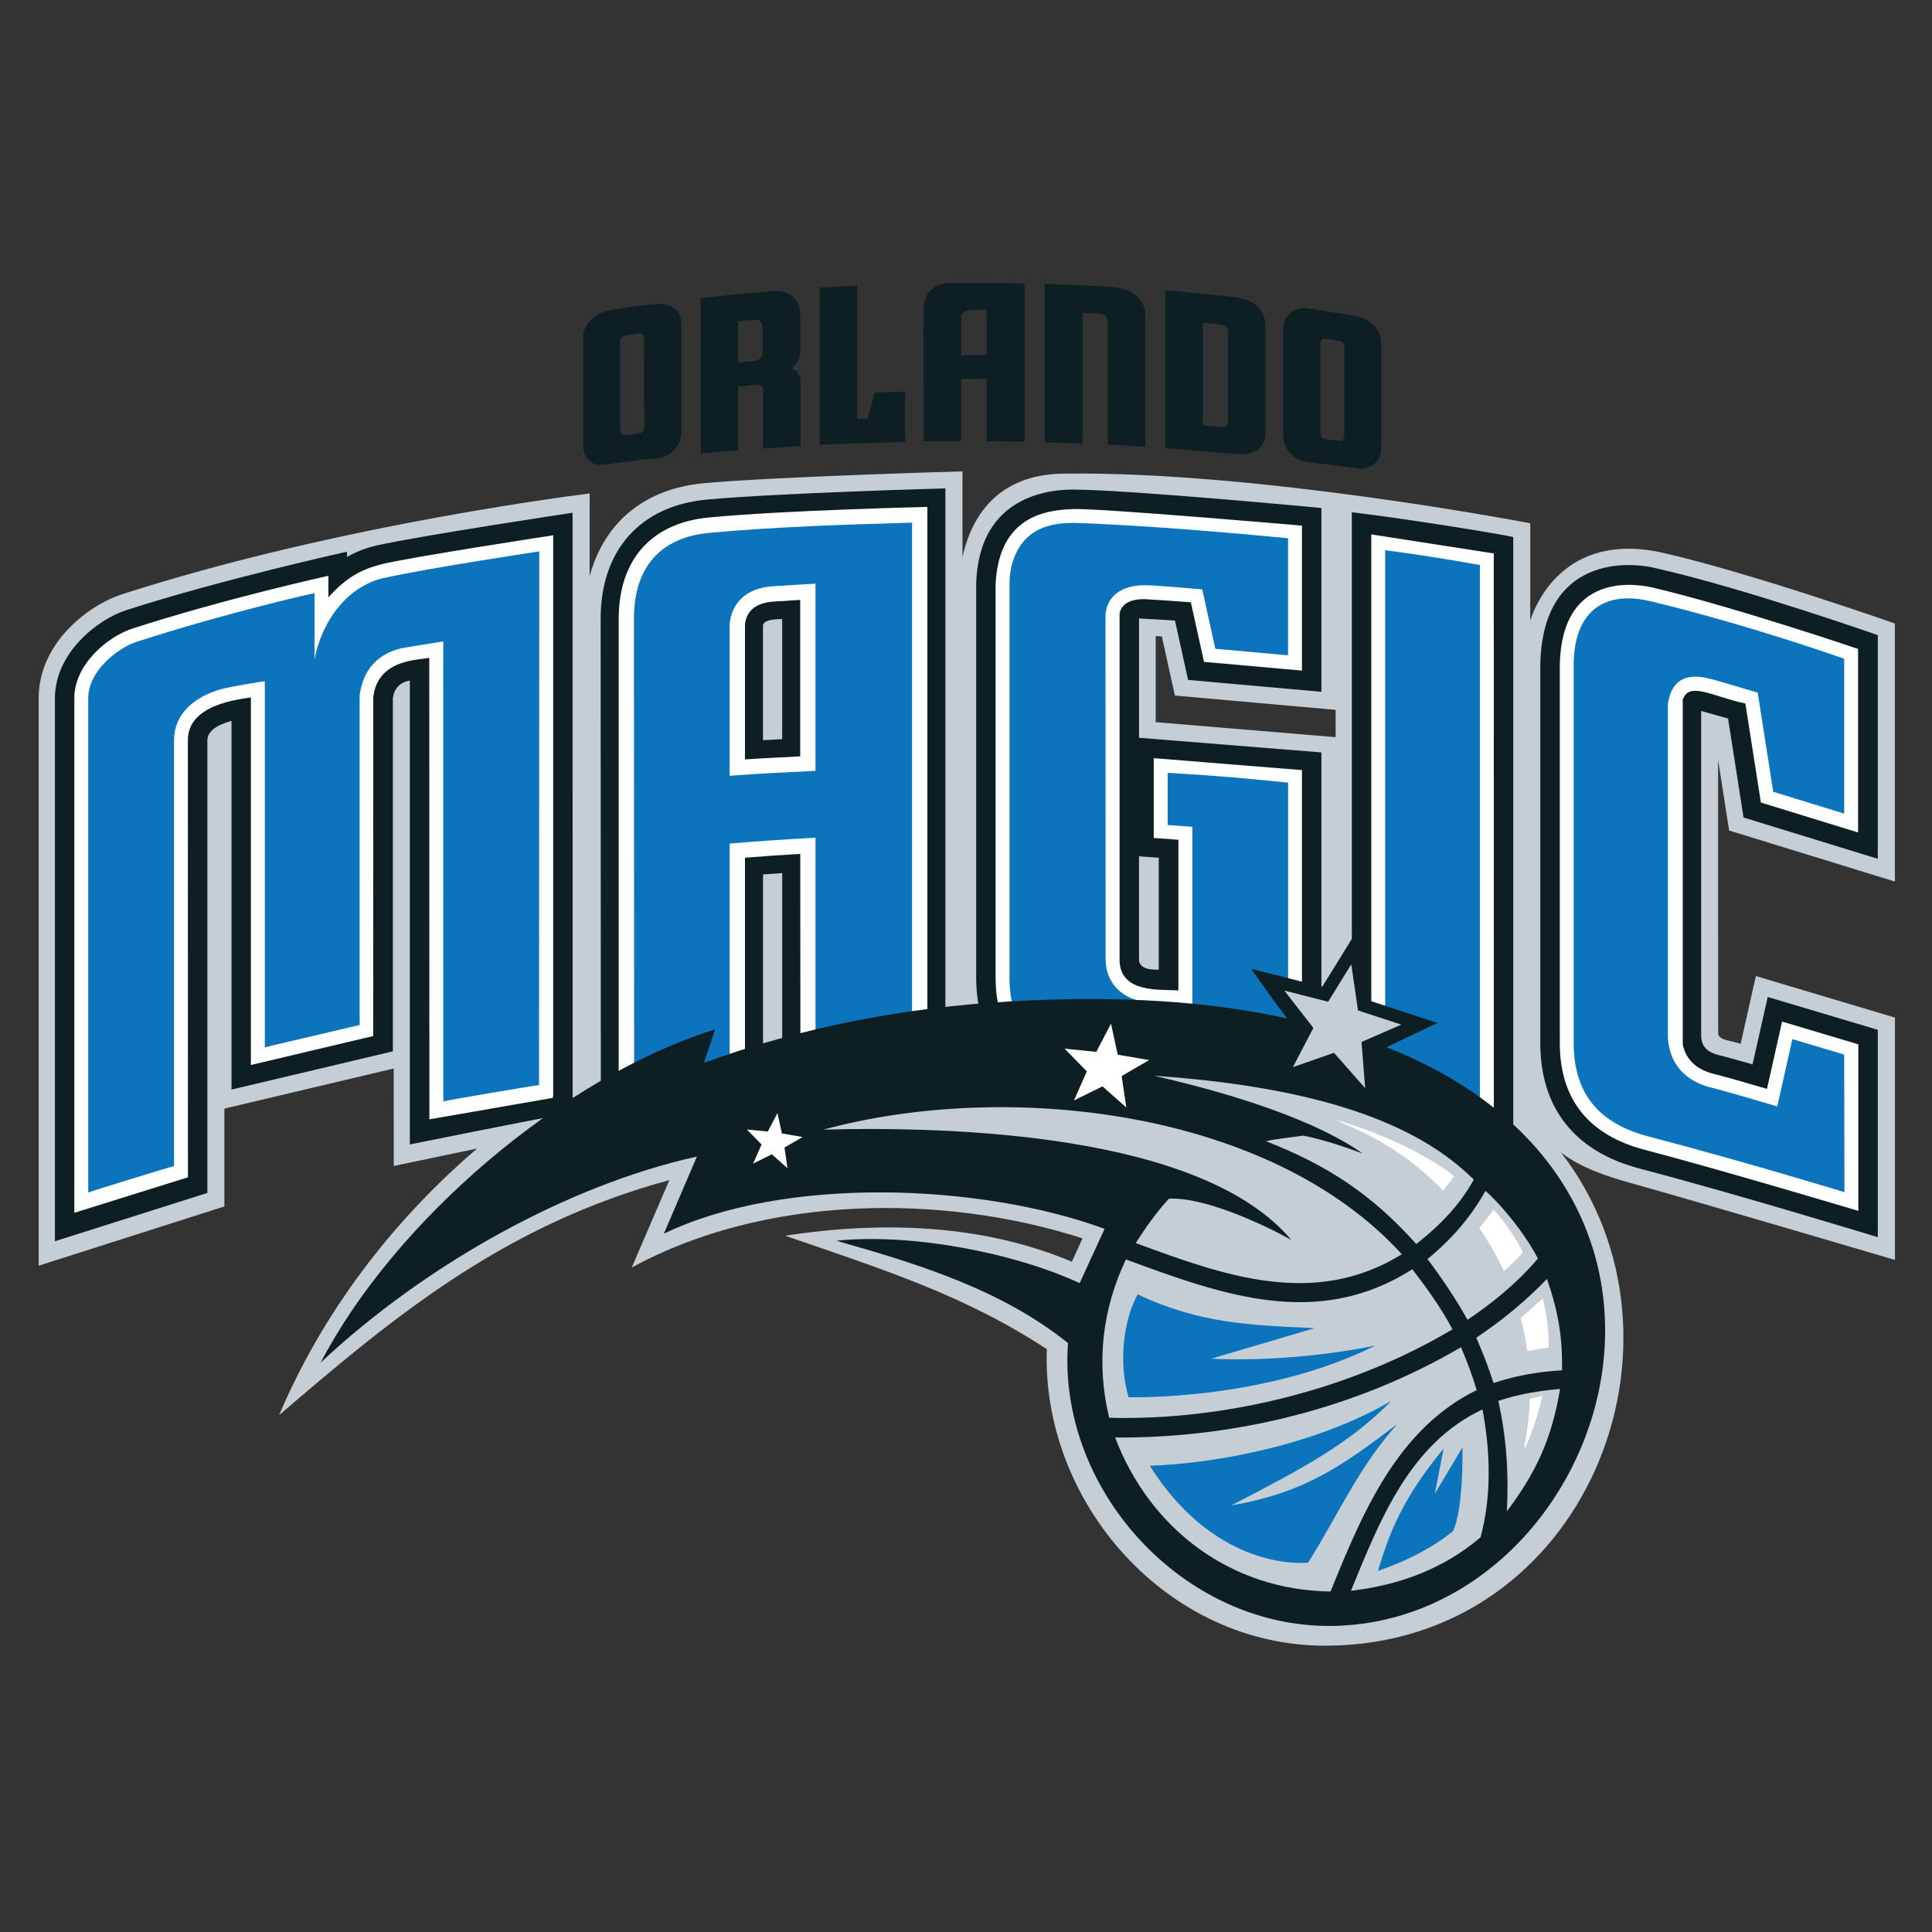 <?xml version="1.0" encoding="utf-8"?>
<!-- Generator: Adobe Illustrator 19.1.0, SVG Export Plug-In . SVG Version: 6.00 Build 0)  -->
<svg version="1.1" id="Layer_1" xmlns="http://www.w3.org/2000/svg" xmlns:xlink="http://www.w3.org/1999/xlink" x="0px" y="0px"
	 viewBox="0 0 400 400" enable-background="new 0 0 400 400" xml:space="preserve">
<rect x="0" y="0" width="400" height="400" fill="#333333" stroke="none"/>
<g id="layer1" transform="translate(5.759,-176.688)">
	<g id="g7802" transform="translate(134.972,67.948)">
		<g id="g5403" transform="matrix(7.846,0,0,-7.846,289.271,247.052)">
			<path id="path5405" fill="#C4CED4" d="M-24.309,0.845l0.162-0.011l0.345-1.56l4.241-0.377v-0.721l-4.747,0.396V0.845z
				 M-4.803-5.634v6.811l-0.01,0.003c-0.05,0.017-3.882,1.358-6.116,1.861c-2.627,0.591-3.385-1.431-3.496-1.79v2.569
				c0,0-7.198,1.388-12.339,1.31c-0.887-0.014-2.221-0.334-2.644-2.199v2.259c0,0-4.943-0.141-6.779-0.309
				c-0.455-0.042-2.432-0.214-3.06-2.454l0.001,2.179c0,0-6.515-0.781-12.349-2.662c-0.847-0.273-2.19-1.26-2.19-2.742v-14.973
				l4.901,1.564v2.582l4.468,1.058l0.001-2.572c0,0,1.139,0.24,2.201,0.46c-2.257-1.925-4.092-4.355-5.227-7.037
				c2.965,2.547,5.915,5.019,10.299,6.204l-0.994-2.309c3.488,1.91,8.17,1.971,11.896,0.772l-0.281-0.617
				c-2.302,0.972-4.932,1.091-7.567,0.686c2.577-0.887,4.745-1.572,6.906-2.994c-0.144-4.019,3.155-7.86,7.406-7.824
				c6.836,0.052,9.983,8.064,6.165,13.012c0.391-0.301,0.868-0.514,1.59-0.733c2.412-0.677,7.22-2.099,7.22-2.099v6.394
				l-3.671,1.096l-0.401-1.786c-0.241,0.079-0.587,0.093-0.593,0.27c-0.003,0.088-0.001,4.818-0.002,7.219l0.291-1.862L-4.803-5.634
				L-4.803-5.634z"/>
		</g>
		<g id="g5407" transform="matrix(7.846,0,0,-7.846,507.781,278.559)">
			<path id="path5409" fill="#0E1F24" d="M-37.055,2.683l0.408-2.611l3.535-1.088v0.001l0.008-0.002v5.901
				c0,0-3.521,1.235-5.788,1.749c-0.777,0.215-3.066,0.35-3.118-2.536v-9.974c0-1.719,0.907-2.865,2.624-3.316
				c2.612-0.686,6.282-1.81,6.282-1.81v5.472l-2.905,0.867l-0.4-1.779c-0.322,0.093-0.582,0.165-0.908,0.25
				c-0.357,0.093-0.433,0.285-0.448,0.475v8.601C-37.717,2.869-37.156,2.713-37.055,2.683"/>
		</g>
		<g id="g5411" transform="matrix(7.846,0,0,-7.846,364.155,199.789)">
			<path id="path5413" fill="#0E1F24" d="M-28.677-1.912v-15.892l0.795-0.069c0.239-0.029,2.148-0.345,2.379-0.393l1.085-0.275
				V-2.57C-24.411-2.545-27.074-2.105-28.677-1.912"/>
		</g>
		<g id="g5415" transform="matrix(7.846,0,0,-7.846,290.44,331.7)">
			<path id="path5417" fill="#0E1F24" d="M-24.377,5.783V2.828c-0.082,0.005-0.476-0.027-0.521,0.235v2.758L-24.377,5.783z
				 M-23.949,12.043l0.346-1.568l3.518-0.313v4.85c0,0-5.123,0.486-6.556,0.486c-0.857,0-2.494-0.314-2.554-2.491V2.626
				c0-1.796,1.038-2.868,2.849-2.944c0,0,3.764-0.183,5.211-0.396l1.05-0.198V8.56v0.002l-4.813,0.387v3.148L-23.949,12.043
				L-23.949,12.043z"/>
		</g>
		<g id="g5419" transform="matrix(7.846,0,0,-7.846,139.345,286.822)">
			<path id="path5421" fill="#0E1F24" d="M-15.563,3.165v3.021c0.009,0.19,0.446,0.171,0.506,0.175V3.192
				C-15.224,3.183-15.393,3.174-15.563,3.165 M-17.049,9.514c-1.752-0.163-2.798-1.338-2.798-3.144l0.005-13.028l1.031,0.194
				c0.232,0.033,2.158,0.226,2.4,0.24l0.849,0.022v5.825c0.168,0.012,0.336,0.024,0.506,0.035v-5.846l0.971,0.112
				c0.209,0.016,2.1,0.087,2.419,0.087l0.916-0.05V9.81C-10.75,9.81-15.143,9.689-17.049,9.514"/>
		</g>
		<g id="g5423" transform="matrix(7.846,0,0,-7.846,66.651,199.983)">
			<path id="path5425" fill="#0E1F24" d="M-11.322-1.901c0,0-3.991-0.599-5.177-0.865c-0.273-0.062-0.534-0.164-0.777-0.301
				l-0.001,0.138c0,0-3.32-0.734-5.819-1.541c-0.783-0.253-1.886-1.142-1.886-2.324v-14.33l4.022,1.274v11.935
				c0,0.218,0.191,0.387,0.567,0.502c0.018,0.005,0.042,0.011,0.071,0.018v-9.727l4.257,1.009v9.311
				c0.049,0.426,0.414,0.467,0.448,0.472V-18.57c0,0,3.308,0.665,3.496,0.689l0.8,0.07L-11.322-1.901z"/>
		</g>
		<g id="g5427" transform="matrix(7.846,0,0,-7.846,528.414,394.242)">
			<path id="path5429" fill="#FFFFFF" d="M-38.259,9.431l-0.399-1.777c-0.641,0.19-0.956,0.279-1.418,0.4
				c-0.451,0.118-0.721,0.377-0.805,0.772v9.09c0.15,0.514,0.818,0.079,1.653-0.091l0.409-2.614l2.565-0.79v4.843
				c0,0-3.188,1.085-5.386,1.612c-0.24,0.058-2.434,0.574-2.485-2.037V8.867c0-1.481,0.754-2.43,2.241-2.82
				c2.149-0.565,5.637-1.612,5.637-1.612V8.83L-38.259,9.431z"/>
		</g>
		<g id="g5431" transform="matrix(7.846,0,0,-7.846,418.338,215.518)">
			<path id="path5433" fill="#FFFFFF" d="M-31.838-0.995l-3.232,0.502v-14.836c0,0,2.613-0.394,2.778-0.433l0.456-0.116
				L-31.838-0.995z"/>
		</g>
		<g id="g5435" transform="matrix(7.846,0,0,-7.846,284.92,232.961)">
			<path id="path5437" fill="#FFFFFF" d="M-24.055,0.023c0.029,0,0.909-0.057,1.228-0.084l0.348-1.572l2.584-0.23v3.825
				c0,0-5.354,0.465-6.043,0.437c-0.641-0.026-1.95-0.136-2.041-1.979v-10.38c0-1.527,0.815-2.367,2.357-2.431
				c0,0,3.555-0.176,5.116-0.379l0.611-0.11v8.389v0.002l-3.911,0.315v-2.106c0,0,0.523-0.038,0.651-0.047v-3.976
				c-0.488,0.033-1.513-0.079-1.553,0.772v9.177C-24.671-0.184-24.541,0.023-24.055,0.023"/>
		</g>
		<g id="g5439" transform="matrix(7.846,0,0,-7.846,153.565,292.988)">
			<path id="path5441" fill="#FFFFFF" d="M-16.392,3.524c-0.017-0.001-0.986-0.048-1.459-0.08v3.552
				c0.036,0.373,0.291,0.579,0.755,0.613c0,0,0.472,0.03,0.703,0.044V3.524z M-18.818,9.826c-1.491-0.146-2.352-1.098-2.364-2.634
				h-0.001v-12.49l0.003,0.001v-0.001l0.054,0.01l0.506,0.09c0.427,0.052,2.212,0.229,2.376,0.236l0.393,0.01V0.85
				c0.473,0.038,0.961,0.072,1.459,0.101l0.004-5.811l0.443,0.043c0.152,0.015,2.119,0.09,2.466,0.09l0.441-0.023v14.856
				C-13.038,10.106-16.866,10.018-18.818,9.826"/>
		</g>
		<g id="g5443" transform="matrix(7.846,0,0,-7.846,59.26,208.596)">
			<path id="path5445" fill="#FFFFFF" d="M-10.891-1.398l-0.002-0.001v0.001c0,0-3.886-0.594-4.551-0.77
				c-0.528-0.139-0.917-0.349-1.38-0.868v0.569c0,0-2.697-0.593-5.173-1.393c-0.618-0.2-1.531-0.921-1.531-1.836v-13.58l2.998,0.937
				l-0.002,11.523c-0.016,0.969,1.387,1.092,1.663,1.139v-9.699l3.227,0.764c0,0,0.002,8.44,0.002,8.932
				c0.11,1.059,1.291,0.985,1.478,1.051l0.003-12.181l1.579,0.274l0.001,0.001l1.679,0.291v0.047l0.008,0.002V-1.398z"/>
		</g>
		<g id="g5447" transform="matrix(7.846,0,0,-7.846,552.112,406.845)">
			<path id="path5449" fill="#0B74BC" d="M-39.641,10.166l-1.367,0.408l-0.399-1.776c-0.888,0.263-1.233,0.365-1.782,0.508
				c-0.523,0.136-1.054,0.507-1.104,1.299v8.823c0.104,0.682,0.556,0.804,1.101,0.655c0.005,0.01,0.583-0.16,1.269-0.366l0.41-2.616
				l1.872-0.576v4.087c-1.036,0.361-3.068,1.027-5.105,1.516c-1.305,0.313-2.033-0.348-2.033-1.681v-9.974
				c0-1.336,0.666-2.124,1.968-2.466c2.66-0.699,5.177-1.471,5.177-1.471L-39.641,10.166z"/>
		</g>
		<g id="g5451" transform="matrix(7.846,0,0,-7.846,376.873,418.044)">
			<path id="path5453" fill="#0B74BC" d="M-29.419,10.82c0.155-0.014,2.348-0.375,2.5-0.413v14.105
				c-0.751,0.133-1.419,0.247-2.5,0.391V10.82z"/>
		</g>
		<g id="g5455" transform="matrix(7.846,0,0,-7.846,293.838,319.196)">
			<path id="path5457" fill="#0B74BC" d="M-24.575,5.053c0.129-0.01,0.651-0.047,0.651-0.047V0.295
				c-0.386,0.03-0.773,0.056-1.156,0.081c-0.565,0.036-1.133,0.401-1.133,1.157c0,0.024-0.002,9.088-0.002,9.088
				c0.079,0.679,0.735,0.781,1.135,0.755c0,0.01,0.659-0.04,1.417-0.104l0.346-1.569l1.919-0.172v3.089h-0.01v0.001
				c-3.487,0.339-5.436,0.398-5.436,0.398c-0.409,0.018-1.024,0.017-1.447-0.391c-0.268-0.256-0.458-0.684-0.458-1.216V1.032
				c0-1.335,0.676-2.01,2.007-2.065c0.003,0.043,4.673-0.286,5.345-0.41V6.17v0.002c-1.117,0.11-1.757,0.175-3.177,0.258V5.053z"/>
		</g>
		<g id="g5459" transform="matrix(7.846,0,0,-7.846,126.626,242.505)">
			<path id="path5461" fill="#0B74BC" d="M-14.821,0.58c0.022,0.273,0.178,0.927,1.132,0.998c0.377,0.024,0.754,0.049,1.132,0.069
				v-4.939c-0.753-0.039-1.51-0.07-2.265-0.131V0.58z M-17.347,0.723c0,0,0.005-11.802,0.005-11.969
				c0.154,0.029,2.366,0.249,2.521,0.253v5.781c0.754,0.065,1.511,0.116,2.265,0.156v-5.793c0.157,0.018,2.393,0.1,2.548,0.091
				V3.257c-1.5-0.041-3.563-0.104-5.339-0.267C-16.676,2.867-17.347,2.055-17.347,0.723"/>
		</g>
		<g id="g5463" transform="matrix(7.846,0,0,-7.846,-5.456,224.908)">
			<path id="path5465" fill="#0B74BC" d="M-7.116-0.447c-0.926-0.208-1.623-1.088-1.826-2.145v1.748c0,0-2.206-0.483-4.694-1.286
				c-0.497-0.16-1.277-0.77-1.277-1.487v-13.045c0.147,0.057,2.113,0.663,2.264,0.696v11.229c0,0.785,0.644,1.176,1.193,1.343
				c0.303,0.09,1.203,0.226,1.203,0.226v-9.661l2.502,0.588v8.698c0.089,0.656,0.449,1.088,1.111,1.245
				c0.633,0.107,1.095,0.177,1.095,0.177l0.002-12.137c0.152,0.039,2.371,0.417,2.526,0.43c0,2.799,0.006,14.084,0.006,14.084
				S-5.948-0.185-7.116-0.447"/>
		</g>
		<g id="g5467" transform="matrix(7.846,0,0,-7.846,377.377,404.028)">
			<path id="path5469" fill="#0E1F24" d="M-29.448,10.002c9.742-3.848,5.693-15.188-1.447-15.271
				c-3.91-0.047-7.239,3.586-6.958,7.464c-1.758,1.413-3.975,2.095-6.112,2.7c1.934,0.204,4.655-0.301,6.421-1.119l0.657,1.433
				c-3.268,1.2-8.45,1.407-11.63-0.128l0.873,2.036c-3.375-0.746-7.145-2.826-9.929-5.438c1.951,3.742,6.373,7.533,10.409,8.793
				l-0.297-0.882c2.599,0.946,5.309,1.461,8.065,1.619c2.929,0.168,5.297,0.001,7.326-0.449c-0.364,0.471-0.95,1.312-0.95,1.312
				s1.573-0.4,1.875-0.477c0.162,0.262,0.48,0.775,0.48,0.775l0.49,0.797c0,0,0.24-1.649,0.28-1.936
				c0.274-0.089,1.791-0.588,1.791-0.588L-29.448,10.002z"/>
		</g>
		<g id="g5471" transform="matrix(7.846,0,0,-7.846,393.026,484.891)">
			<path id="path5473" fill="#C4CED4" d="M-30.361,14.719c0.368-0.49,0.76-1.065,1.055-1.605c0.702,0.476,1.309,0.973,1.859,1.617
				c-0.346,0.664-0.956,1.414-1.384,1.785C-29.227,15.809-29.737,15.228-30.361,14.719 M-29.073,12.643
				c0.172-0.392,0.324-0.789,0.456-1.196c0.601,0.198,1.179,0.299,1.806,0.335c0.016,0.904-0.106,1.567-0.397,2.411
				C-27.782,13.6-28.388,13.1-29.073,12.643 M-28.492,10.975c0.216-0.966,0.28-1.936,0.225-2.916
				c0.775,1.031,1.184,1.914,1.405,3.232C-27.417,11.243-27.968,11.151-28.492,10.975 M-28.909,10.751
				c-1.93-0.909-2.713-2.937-3.472-4.787c1.27,0.147,2.44,0.576,3.421,1.412C-28.665,8.472-28.702,9.643-28.909,10.751
				 M-29.063,11.26c-0.114,0.387-0.256,0.762-0.413,1.132c-2.742-1.61-5.954-2.407-9.127-2.383c0.921-2.426,3.067-4.035,5.684-4.063
				C-32.088,7.993-31.169,10.228-29.063,11.26 M-29.701,12.864c-0.299,0.562-0.673,1.084-1.06,1.586
				c-2.505-1.601-5.018-0.675-7.557,0.257c-0.633-1.324-0.788-2.75-0.442-4.178C-35.675,10.451-32.356,11.282-29.701,12.864
				 M-31.037,14.845c-3.494,3.837-10.444,4.597-15.265,3.288c3.346,0.09,9.978-0.09,12.346-2.909
				c-0.764,0.425-2.312,1.139-3.23,1.086c-0.327-0.36-0.614-0.759-0.871-1.171C-35.729,14.28-33.346,13.416-31.037,14.845
				 M-30.657,15.114c0.611,0.48,1.148,1.025,1.518,1.701c-1.088,1.066-3.162,2.38-8.443,2.74c2.239-0.508,4.329-1.214,5.512-2.053
				c-0.966,0.369-1.568,0.472-1.568,0.472c-0.285-0.04-0.686-0.078-0.984-0.146C-33.012,17.196-31.84,16.438-30.657,15.114"/>
		</g>
		<g id="g5475" transform="matrix(7.846,0,0,-7.846,341.644,411.649)">
			<path id="path5477" fill="#C4CED4" d="M-27.364,10.447l1.084,0.379l0.824-0.935l-0.097,1.22l1.05,0.458l-1.143,0.375
				l-0.177,1.217l-0.61-0.988l-1.157,0.295l0.767-0.986L-27.364,10.447z"/>
		</g>
		<g id="g5479" transform="matrix(7.846,0,0,-7.846,282.397,498.407)">
			<path id="path5481" fill="#0B74BC" d="M-23.908,15.508c1.661-0.779,2.976-0.811,4.669-0.89l-2.73-0.807
				c1.372-0.066,2.984,0.072,4.328,0.345c-2.943-1.469-6.508-1.361-6.508-1.361C-24.415,13.697-24.29,14.823-23.908,15.508
				 M-23.588,10.985c1.819,0.069,4.396,0.561,6.377,1.715c-1.144-1.159-2.365-1.793-4.223-2.758c2.035,0.344,3.037,1.145,4.37,2.136
				c-1.036-1.16-1.547-2.383-2.348-3.649C-19.411,8.43-21.785,8.133-23.588,10.985 M-17.565,8.212
				c1.146,0.398,1.736,0.856,1.978,1.049c0.178,0.385,0.26,1.211,0.249,2.21l-0.729-1.223l0.231,1.19
				C-16.858,10.197-17.246,9.311-17.565,8.212"/>
		</g>
		<g id="g5483" transform="matrix(7.846,0,0,-7.846,258.063,424.351)">
			<path id="path5485" fill="#FFFFFF" d="M-22.488,11.188l0.753,0.371l0.628-0.558l-0.123,0.83l0.725,0.422l-0.828,0.141
				l-0.178,0.819l-0.388-0.744l-0.836,0.085l0.587-0.6L-22.488,11.188z"/>
		</g>
		<g id="g5487" transform="matrix(7.846,0,0,-7.846,135.553,448.452)">
			<path id="path5489" fill="#FFFFFF" d="M-15.341,12.593l0.496,0.245l0.412-0.368l-0.08,0.546l0.476,0.278l-0.544,0.094
				l-0.117,0.538l-0.256-0.488l-0.55,0.054l0.387-0.394L-15.341,12.593z"/>
		</g>
		<g id="g5491" transform="matrix(7.846,0,0,-7.846,362.001,433.676)">
			<path id="path5493" fill="#FFFFFF" d="M-28.551,11.731c-0.094,0.049-0.189,0.096-0.289,0.14c1.528-0.453,2.558-1.043,3.135-1.492
				c-0.089-0.131-0.188-0.257-0.29-0.381C-26.701,10.733-27.565,11.33-28.551,11.731 M-23.843,3.174l-0.005,0.1
				c0.083,0.411,0.129,0.824,0.144,1.231c0.108,0.029,0.219,0.051,0.33,0.072C-23.494,4.07-23.642,3.611-23.843,3.174
				 M-23.205,5.854c-0.199-0.026-0.384-0.055-0.567-0.094c-0.041,0.295-0.1,0.588-0.175,0.876c0.198,0.167,0.388,0.336,0.581,0.517
				C-23.256,6.728-23.21,6.329-23.205,5.854 M-23.887,8.364c-0.17-0.183-0.333-0.344-0.501-0.496
				c-0.185,0.399-0.402,0.78-0.652,1.141c0.131,0.158,0.257,0.32,0.375,0.491C-24.345,9.147-24.068,8.734-23.887,8.364"/>
		</g>
		<g id="g5495" transform="matrix(7.846,0,0,-7.846,361.285,170.378)">
			<path id="path5497" fill="#0E1F24" d="M-28.509-3.628c0-0.109-0.056-0.16-0.132-0.15c-0.062,0.009-0.246,0.028-0.368,0.044
				c-0.083,0.011-0.133,0.033-0.133,0.187v2.312c0,0.122,0.061,0.159,0.147,0.15c0.085-0.009,0.231-0.039,0.317-0.051
				c0.086-0.013,0.169-0.031,0.169-0.14V-3.628z M-28.254-0.477c-0.267,0.047-1.23,0.206-1.292,0.204
				c-0.516-0.016-0.578-0.429-0.578-0.562v-2.759c0-0.587,0.503-0.727,0.654-0.743c0.299-0.032,1.085-0.14,1.349-0.168
				c0.279-0.029,0.586,0.159,0.586,0.545v2.742C-27.535-1.086-27.578-0.598-28.254-0.477"/>
		</g>
		<g id="g5499" transform="matrix(7.846,0,0,-7.846,273.168,113.887)">
			<path id="path5501" fill="#0E1F24" d="M-23.369-6.923c-0.533,0.045-1.818,0.089-1.818,0.089v-4.182l1.001-0.036v3.449
				c0,0,0.199-0.006,0.401-0.016c0.202-0.01,0.263-0.093,0.263-0.196v-3.261l0.993-0.06c0,0,0,3.251,0,3.497
				C-22.528-7.409-22.69-6.98-23.369-6.923"/>
		</g>
		<g id="g5503" transform="matrix(7.846,0,0,-7.846,224.693,139.776)">
			<path id="path5505" fill="#0E1F24" d="M-20.541-5.413l-0.668-0.002v1.002c0.002,0.08,0.065,0.188,0.279,0.188h0.389V-5.413z
				 M-21.432-3.509c-0.489,0-0.774-0.225-0.774-0.74c0-0.247,0.003-3.442,0.003-3.442l0.994,0.007v1.641l0.668,0.003v-1.653
				l1.003-0.004v4.169c0,0-0.798,0.019-1.061,0.019H-21.432z"/>
		</g>
		<g id="g5507" transform="matrix(7.846,0,0,-7.846,193.568,153.748)">
			<path id="path5509" fill="#0E1F24" d="M-18.726-4.598l-0.797-0.022l-0.196-0.693l-0.266-0.01v3.526l-0.997-0.056v-4.148
				c0,0,0.412,0.021,1.125,0.042c0.721,0.021,1.13,0.03,1.13,0.03V-4.598z"/>
		</g>
		<g id="g5511" transform="matrix(7.846,0,0,-7.846,136.229,142.022)">
			<path id="path5513" fill="#0E1F24" d="M-15.381-5.282c-0.201-0.026-0.439-0.044-0.439-0.044v1.085
				c0.112,0.014,0.311,0.035,0.422,0.045c0.204,0.017,0.223-0.122,0.223-0.176c0-0.047-0.001-0.685,0-0.699v-0.004
				C-15.174-5.076-15.18-5.256-15.381-5.282 M-14.174-5.852h-0.001c0.014,0.139-0.075,0.33-0.244,0.382
				c0.11,0.056,0.234,0.212,0.235,0.389v1.064c0,0.263-0.207,0.604-0.668,0.579c-0.528-0.028-1.959-0.187-1.959-0.187v-4.1
				l0.991,0.084v1.68c0.114,0.014,0.444,0.048,0.47,0.05c0.144,0.01,0.184-0.077,0.184-0.118v-1.564l0.992,0.066v0.002V-5.852z"/>
		</g>
		<g id="g5515" transform="matrix(7.846,0,0,-7.846,92.222,169.665)">
			<path id="path5517" fill="#0E1F24" d="M-12.814-3.67c-0.063-0.011-0.252-0.036-0.373-0.046c-0.093-0.008-0.138,0.101-0.138,0.15
				c0,0.026-0.002,2.326-0.002,2.326c0,0.045,0.022,0.127,0.11,0.144c0.091,0.016,0.281,0.044,0.375,0.061
				c0.086,0.016,0.146-0.068,0.146-0.121c0-0.098,0.003-2.292,0.003-2.354C-12.693-3.571-12.728-3.655-12.814-3.67 M-12.318-0.254
				c-0.116,0-1.02-0.114-1.287-0.165c-0.204-0.04-0.71-0.216-0.696-0.762v-2.812c0-0.237,0.132-0.546,0.547-0.502
				c0.126,0.014,1.04,0.139,1.376,0.168c0.51,0.044,0.678,0.438,0.667,0.719v2.807C-11.71-0.254-12.228-0.254-12.318-0.254"/>
		</g>
		<g id="g5519" transform="matrix(7.846,0,0,-7.846,316.87,165.762)">
			<path id="path5521" fill="#0E1F24" d="M-25.918-3.897c-0.016-0.081-0.086-0.108-0.198-0.099l-0.464,0.041v2.707
				c0,0,0.246-0.025,0.418-0.045c0.162-0.018,0.224-0.075,0.244-0.155V-3.897z M-25.682-0.582c-0.234,0.041-1.887,0.194-1.887,0.194
				V-4.56c0,0,1.527-0.123,1.884-0.156c0.358-0.034,0.757,0.091,0.757,0.579v2.759C-24.928-0.783-25.357-0.639-25.682-0.582"/>
		</g>
	</g>
</g>
</svg>
